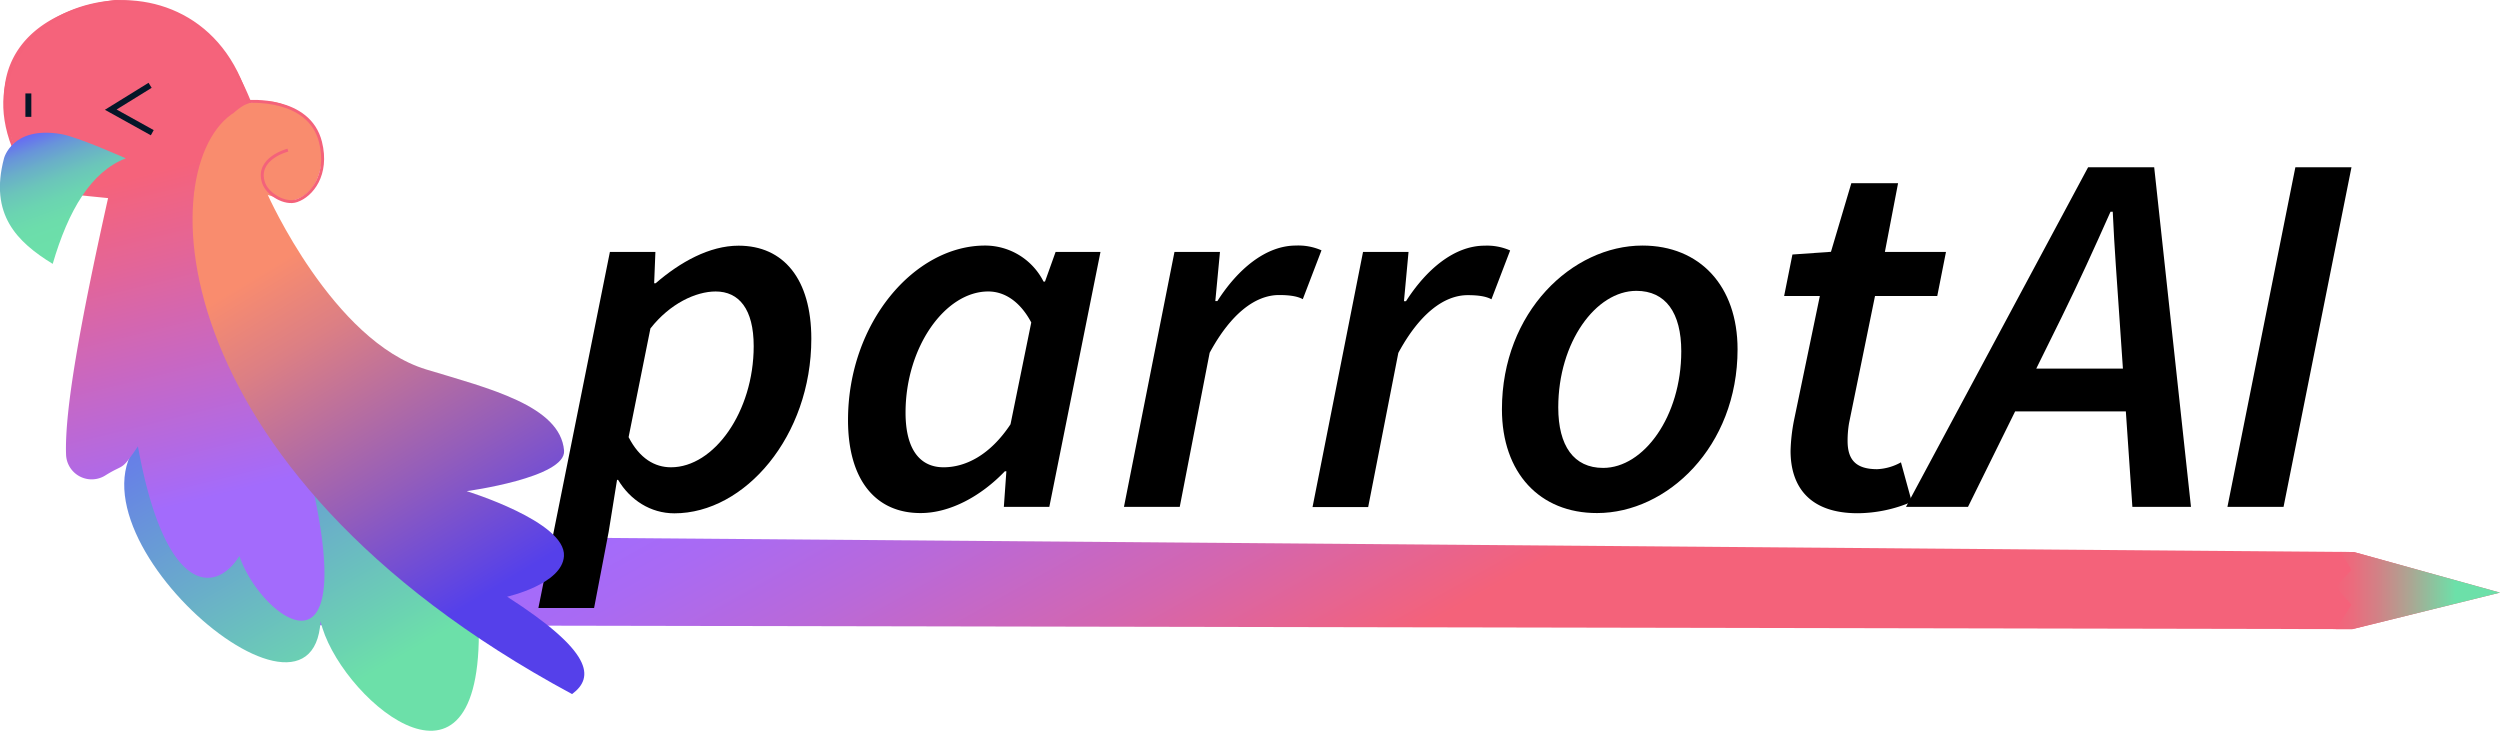 <svg xmlns="http://www.w3.org/2000/svg" xmlns:xlink="http://www.w3.org/1999/xlink" viewBox="0 0 843.38 246.51"><defs><style>.cls-1{fill:url(#linear-gradient);}.cls-2{fill:url(#linear-gradient-2);}.cls-3{fill:url(#linear-gradient-3);}.cls-4{fill:url(#linear-gradient-4);}.cls-5{fill:url(#linear-gradient-5);}.cls-6{fill:#f98c6e;}.cls-7,.cls-9{fill:none;stroke-miterlimit:10;}.cls-7{stroke:#f4627a;}.cls-8{fill:url(#linear-gradient-6);}.cls-9{stroke:#041628;stroke-width:2px;}</style><linearGradient id="linear-gradient" x1="385.31" y1="77.44" x2="494.53" y2="272.57" gradientUnits="userSpaceOnUse"><stop offset="0" stop-color="#a36bfc"/><stop offset="0.1" stop-color="#a96af3"/><stop offset="0.27" stop-color="#b969d9"/><stop offset="0.49" stop-color="#d366b0"/><stop offset="0.73" stop-color="#f4627a"/></linearGradient><linearGradient id="linear-gradient-2" x1="787.99" y1="199.22" x2="843.38" y2="199.22" gradientUnits="userSpaceOnUse"><stop offset="0" stop-color="#f4627a"/><stop offset="0.1" stop-color="#eb6b7d"/><stop offset="0.26" stop-color="#d18286"/><stop offset="0.47" stop-color="#a8a994"/><stop offset="0.72" stop-color="#6fdea8"/><stop offset="0.73" stop-color="#6ce0a9"/></linearGradient><linearGradient id="linear-gradient-3" x1="96.84" y1="550.47" x2="165.25" y2="668.33" gradientUnits="userSpaceOnUse"><stop offset="0" stop-color="#6666f7"/><stop offset="0.27" stop-color="#6783e5"/><stop offset="0.85" stop-color="#6bccb6"/><stop offset="1" stop-color="#6ce0a9"/></linearGradient><linearGradient id="linear-gradient-4" x1="89.93" y1="497.58" x2="116.73" y2="605.64" gradientUnits="userSpaceOnUse"><stop offset="0" stop-color="#f5637b"/><stop offset="0.26" stop-color="#e36598"/><stop offset="0.81" stop-color="#b469e1"/><stop offset="1" stop-color="#a36bfc"/></linearGradient><linearGradient id="linear-gradient-5" x1="146.35" y1="521.86" x2="214.86" y2="634.93" gradientUnits="userSpaceOnUse"><stop offset="0" stop-color="#f98c6e"/><stop offset="0.21" stop-color="#dc7f84"/><stop offset="0.65" stop-color="#935dbb"/><stop offset="1" stop-color="#5540ea"/></linearGradient><linearGradient id="linear-gradient-6" x1="59.83" y1="481" x2="74.15" y2="520.48" gradientUnits="userSpaceOnUse"><stop offset="0" stop-color="#6666f7"/><stop offset="0.04" stop-color="#6772ef"/><stop offset="0.15" stop-color="#6894da"/><stop offset="0.28" stop-color="#6aafc8"/><stop offset="0.42" stop-color="#6bc5ba"/><stop offset="0.57" stop-color="#6bd4b1"/><stop offset="0.74" stop-color="#6cddab"/><stop offset="1" stop-color="#6ce0a9"/></linearGradient></defs><g id="Layer_1" data-name="Layer 1"><polyline class="cls-1" points="79.39 210.87 793.55 212.24 843.38 199.92 794.09 186.23 53.36 180.26"/><path d="M250.34,617.45l-4.91,25.66H226.64L250.76,523h15.35l-.42,10.58h.49c8.27-7.15,18.15-12.69,28-12.69,15.14,0,24.53,11.22,24.53,31.41,0,32.87-22.43,58.88-46.19,58.88-8.06,0-14.93-4.49-19-11.29h-.35Zm14.09-68.63-7.36,36.66c3.71,7.22,8.83,10.17,14.3,10.17,14.51,0,27.9-18.72,27.9-40.87,0-12.55-5-18.44-12.83-18.44C279.78,536.34,271,540.41,264.43,548.82Z" transform="translate(-45.01 -438.01)"/><path d="M331.09,579.74c0-32.88,22.43-58.89,46.2-58.89A22.08,22.08,0,0,1,397.05,533h.49l3.58-10h15.14L399,609H383.66l.85-12H384c-8.13,8.48-18.57,14.09-28.39,14.09C340.48,611.14,331.09,600,331.09,579.74Zm54.82,1.4,7-34.35c-3.93-7.36-9.26-10.45-14.51-10.45-14.51,0-27.9,18.72-27.9,40.87,0,12.62,5,18.44,12.83,18.44C370.7,595.65,379,591.58,385.91,581.14Z" transform="translate(-45.01 -438.01)"/><path d="M441.22,523h15.35L455,539.57h.7c6.8-10.66,16.26-18.72,26.49-18.72a19.34,19.34,0,0,1,8.63,1.61l-6.31,16.48c-2-1.12-5.05-1.4-8-1.4-8.07,0-16.34,6.38-23.42,19.48L443,609H424.18Z" transform="translate(-45.01 -438.01)"/><path d="M504.83,523h15.35l-1.54,16.61h.7c6.8-10.66,16.26-18.72,26.5-18.72a19.29,19.29,0,0,1,8.62,1.61l-6.31,16.48c-2-1.12-5-1.4-8-1.4-8.06,0-16.33,6.38-23.41,19.48l-10.17,52H487.8Z" transform="translate(-45.01 -438.01)"/><path d="M551.69,576.09c0-32.88,23.77-55.24,47.39-55.24,19.35,0,32.1,13.6,32.1,35,0,32.88-23.76,55.24-47.38,55.24C564.45,611.14,551.69,597.54,551.69,576.09Zm60.5-19.56c0-13-5.26-20.4-15.14-20.4-13.67,0-26.36,17.32-26.36,39.33,0,13,5.26,20.4,15.14,20.4C599.5,595.86,612.19,578.54,612.19,556.53Z" transform="translate(-45.01 -438.01)"/><path d="M649.06,590.11A61,61,0,0,1,650.18,580l8.76-42.13H646.89l2.8-14,13-.91,6.87-23.14h15.77L680.88,523h20.61l-2.94,14.86h-21l-8.76,42.9a35.53,35.53,0,0,0-.49,6c0,6.37,2.8,9.53,10,9.53a18,18,0,0,0,8-2.31l3.65,13.31a46.84,46.84,0,0,1-18.3,3.86C655.37,611.14,649.06,602.1,649.06,590.11Z" transform="translate(-45.01 -438.01)"/><path d="M749.44,494.43h22.29L784.14,609H764.37L760,545.11c-.78-11.71-1.69-23.14-2.25-35.68H757c-5.54,12.47-10.65,23.69-16.54,35.68L708.92,609H688Zm-28.88,67.92h51.38l-3.36,14.44H717.05Z" transform="translate(-45.01 -438.01)"/><path d="M819.36,494.43h18.93L815.37,609H796.44Z" transform="translate(-45.01 -438.01)"/><polygon class="cls-2" points="789.62 186.19 793.28 192.22 787.99 197.99 793.28 204.05 787.99 212.23 793.55 212.24 843.38 199.92 794.09 186.23 789.62 186.19"/></g><g id="Layer_2" data-name="Layer 2"><path class="cls-3" d="M86.06,503.76c-23.71,92.77-24.64,109.53,13.26,77-46.12,27.07,51,114.24,53.83,66.78,5.48,24.64,53.4,67.08,53.4,4.1" transform="translate(-45.01 -438.01)"/><path class="cls-4" d="M49.54,486.53C40,462,52.16,442.09,83.9,438c23.93.53,37.94,14,46.08,35.07-10.15,30.52-6.92,69.2,18.69,121.51,19.54,78.94-16.06,51.56-22.9,31-8.19,13.12-25.19,13-34.23-37-5.92,8.72-4.32,5.64-10.92,9.77a8.65,8.65,0,0,1-13.32-6.89c-.55-14.55,4.57-43.64,14.17-86.62L67,503.39Z" transform="translate(-45.01 -438.01)"/><path class="cls-5" d="M125.77,475C96.08,489.28,95.65,595.49,238,672.16c7.69-5.7,6.86-14.39-21.91-32.86,0,0,18.59-4.17,19.17-13.69C236,614,202.44,603.7,202.44,603.7s33.62-4.54,32.86-13.69c-1.26-15.17-25.53-21-46.55-27.38-31.49-9.59-53.4-58.87-53.4-58.87" transform="translate(-45.01 -438.01)"/><path class="cls-6" d="M127.14,473.63a18.42,18.42,0,0,0-3,2.25l-13.73,27.5,24.9.38,6.93,2.18c7.86-1.17,11.15-7.42,11.59-16.84C152,475,136,469,127.14,473.63Z" transform="translate(-45.01 -438.01)"/><path class="cls-7" d="M49.5,487.5c-19.17-49.29,62.58-72.74,79-15.24,0,0,20.77-1.79,24.64,13.7,2.74,11-2.94,18-8,19.74-3.93,1.41-9.9-2.09-11.22-6.05-2.73-8.22,8.22-11,8.22-11" transform="translate(-45.01 -438.01)"/><path class="cls-7" d="M525.56,737.88" transform="translate(-45.01 -438.01)"/><path class="cls-7" d="M487.22,768" transform="translate(-45.01 -438.01)"/><path class="cls-8" d="M87.43,491.43s-16.13-7.25-21.9-8.21c-16.43-2.74-19.17,8.21-19.17,8.21-5,18.94,4.37,28.2,16.43,35.6C68.07,508.94,75.75,495.92,87.43,491.43Z" transform="translate(-45.01 -438.01)"/><polyline class="cls-9" points="50.64 28.78 37.36 36.99 51.37 44.77"/><line class="cls-9" x1="9.57" y1="31.52" x2="9.57" y2="39.42"/></g></svg>